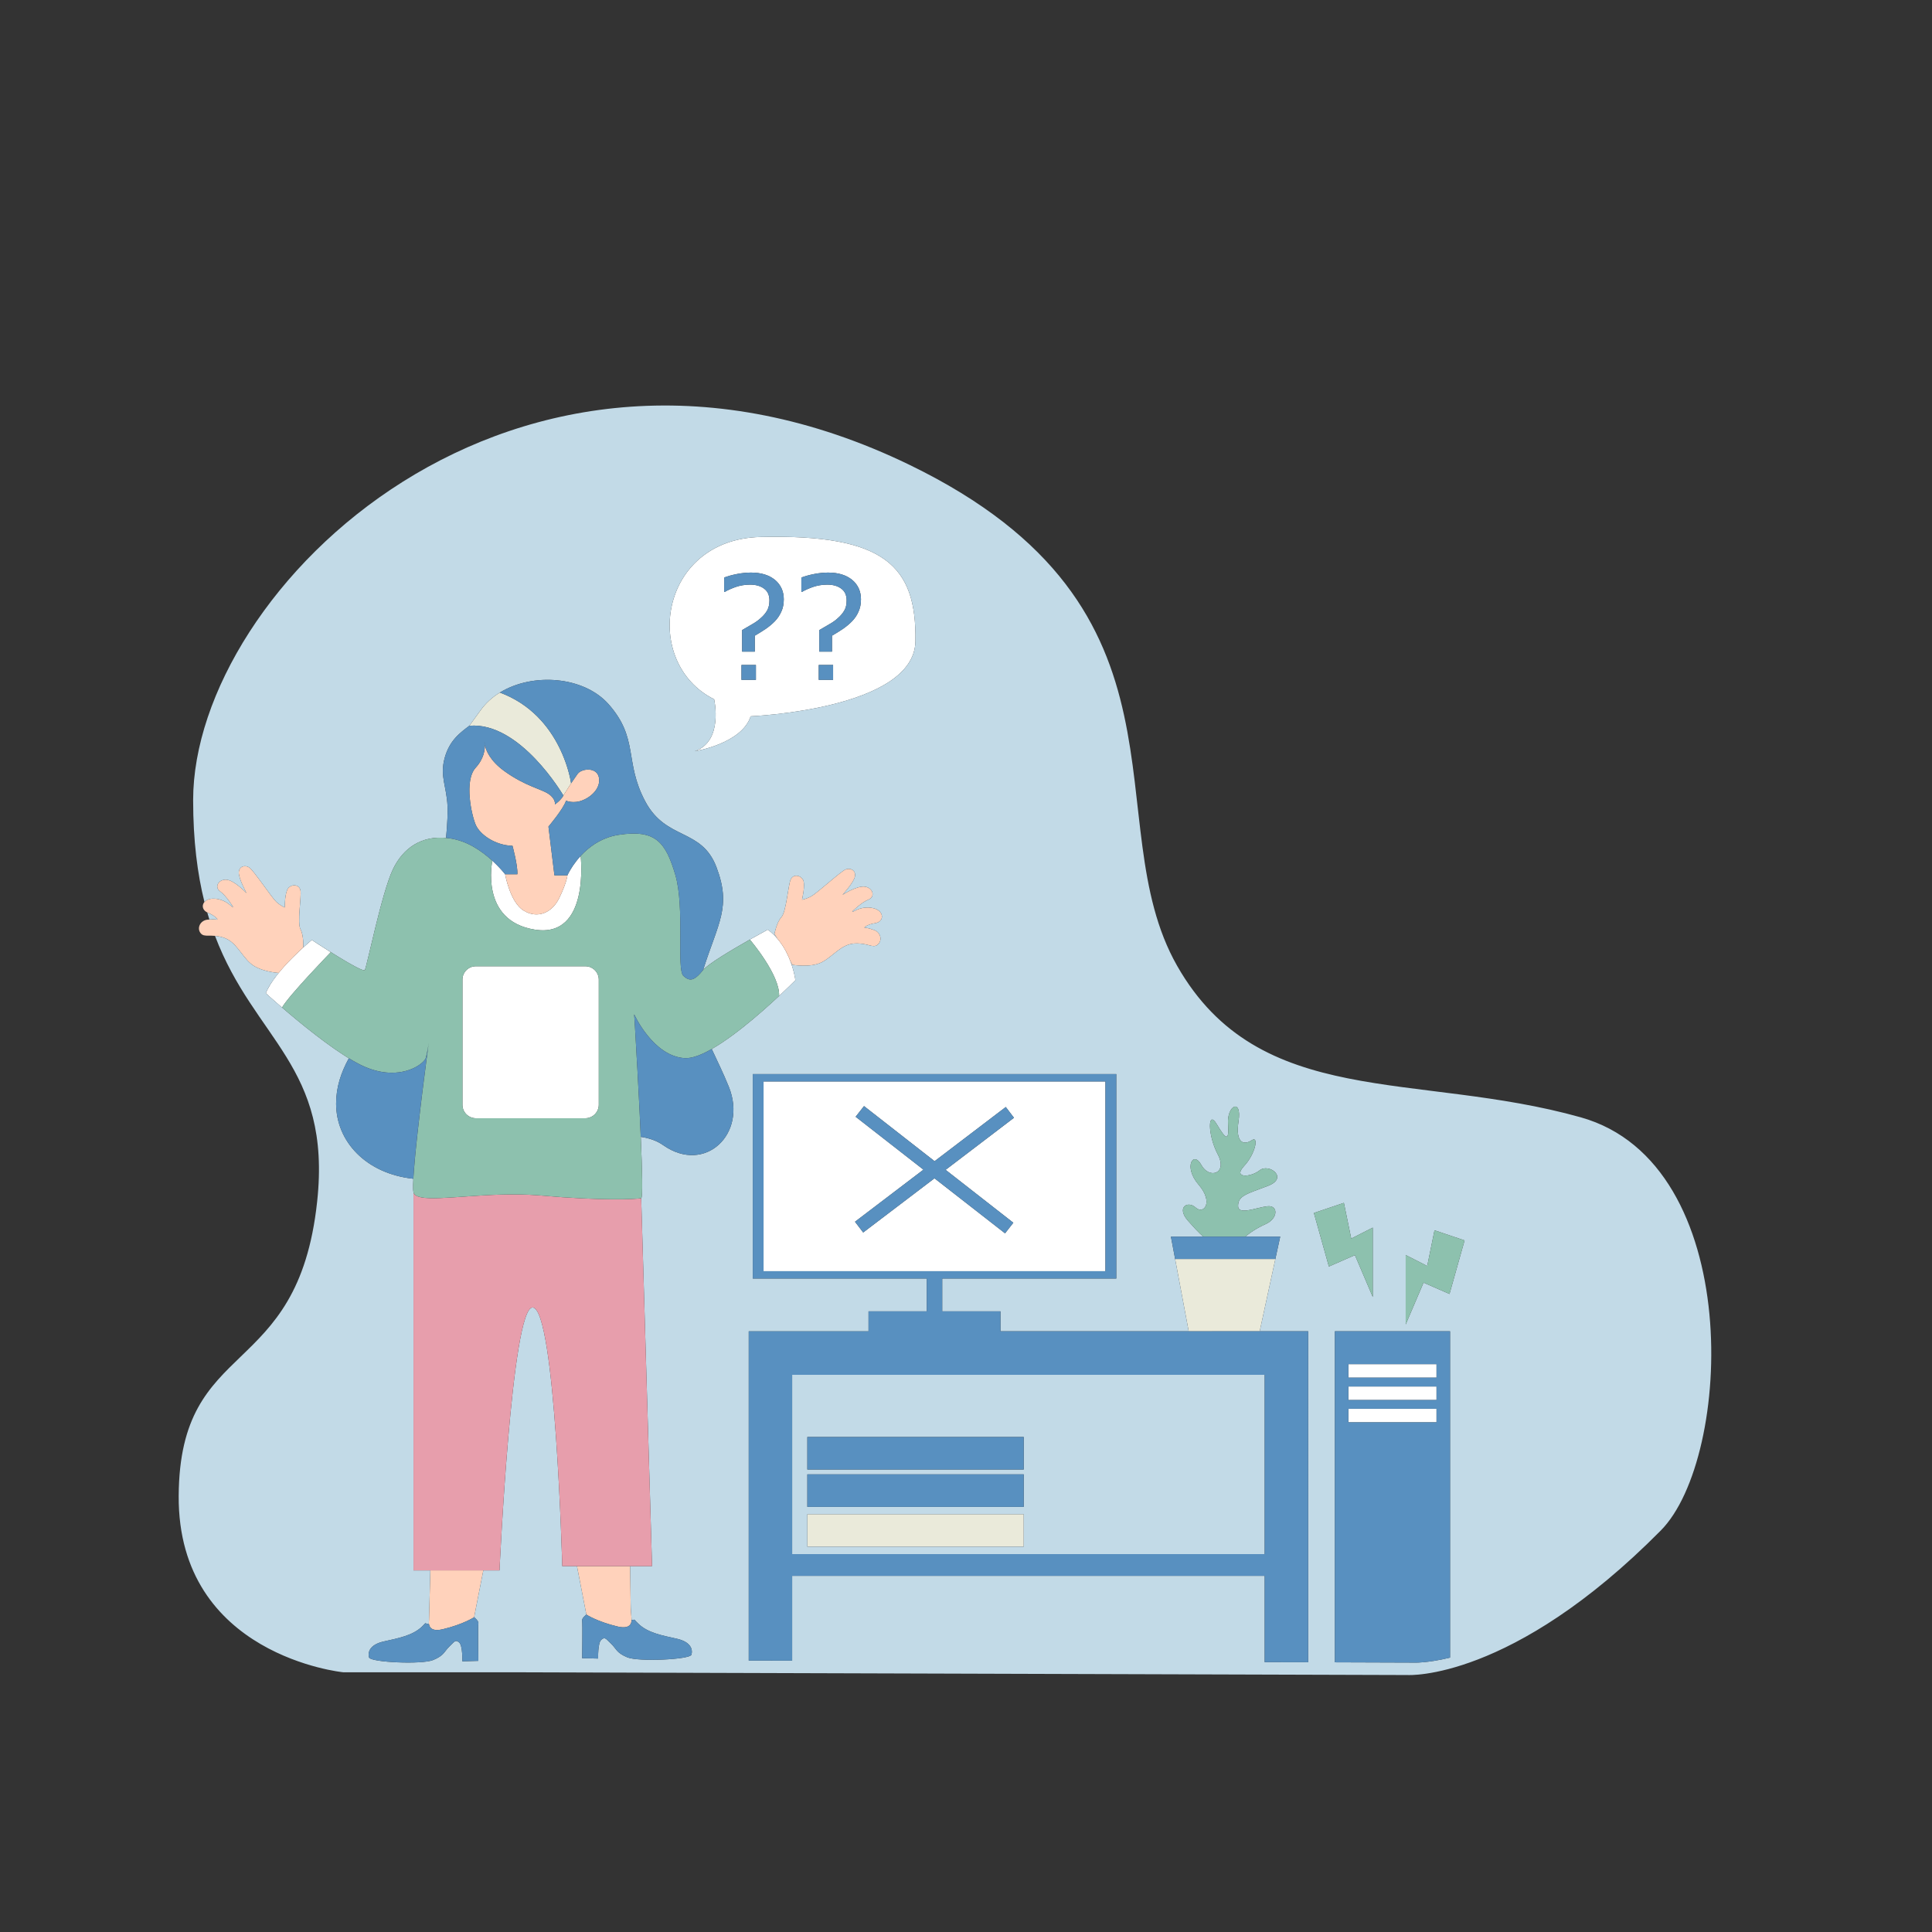 <?xml version="1.0" standalone="no"?>
<svg version="1.1" id="Layer_1" xmlns="http://www.w3.org/2000/svg" xmlns:xlink="http://www.w3.org/1999/xlink" x="0px" y="0px" viewBox="0 0 595.28 595.28" enable-background="new 0 0 595.28 595.28" xml:space="preserve">
<rect x="0" y="0" width="595.28" height="595.28" fill="#333333" stroke="none"/>
<path id="color_x5F_7" fill="#FFFFFF" d="M220.041,215.454c0,0,2.976,13.012-6.01,16.016c0,0,14.513-2.267,17.263-10.771
	c0,0,50.456-2.097,50.769-23.132c0.369-23.187-9.411-33.052-47.792-32.116C203.061,166.216,197.534,204.2,220.041,215.454z
	 M232.909,209.475h-4.45v-4.593h4.45V209.475z M256.692,209.475h-4.422v-4.593h4.422V209.475z M246.911,177.953
	c1.02-0.397,2.296-0.765,3.855-1.077c1.559-0.312,3.033-0.454,4.422-0.454l0,0c0,0,0,0,0.001,0c3.118,0,5.584,0.766,7.398,2.268
	c1.786,1.502,2.693,3.515,2.693,5.981c0,1.446-0.255,2.693-0.765,3.798c-0.482,1.135-1.162,2.097-1.984,2.949
	c-0.822,0.85-1.757,1.616-2.806,2.352c-1.077,0.709-2.182,1.418-3.373,2.098v4.904h-0.001h-3.911h-0.001v-6.633
	c0.963-0.539,1.984-1.134,3.061-1.786c1.106-0.623,2.013-1.276,2.693-1.927c0.85-0.737,1.502-1.531,1.956-2.325
	c0.482-0.821,0.709-1.843,0.709-3.09c0-1.643-0.567-2.862-1.672-3.656c-1.106-0.823-2.552-1.219-4.309-1.219
	c-1.559,0-3.033,0.255-4.449,0.737c-1.389,0.51-2.495,0.992-3.317,1.502h-0.198h-0.001l0,0h-0.001L246.911,177.953L246.911,177.953z
	 M223.129,182.374v-4.421v-0.001c0.992-0.397,2.296-0.765,3.855-1.077c1.559-0.312,3.033-0.454,4.422-0.454
	c3.118,0,5.584,0.766,7.398,2.268c1.786,1.502,2.693,3.515,2.693,5.981l0,0l0,0c0,1.446-0.255,2.693-0.765,3.798
	c-0.51,1.135-1.162,2.097-1.984,2.949c-0.822,0.85-1.757,1.616-2.806,2.352c-1.077,0.709-2.182,1.418-3.373,2.098v4.903v0.001
	h-3.912v-0.001v-6.632v-0.001c0.963-0.539,1.956-1.134,3.061-1.786c1.106-0.623,1.984-1.276,2.693-1.927
	c0.851-0.737,1.503-1.531,1.956-2.325c0.454-0.821,0.709-1.843,0.709-3.089c0-1.643-0.567-2.862-1.672-3.656
	c-1.106-0.823-2.551-1.219-4.309-1.219c-1.559,0-3.033,0.255-4.45,0.737c-1.389,0.51-2.495,0.992-3.318,1.502L223.129,182.374
	L223.129,182.374z M340.598,333.207H235.262v58.478h105.336V333.207z M312.222,376.746L312.222,376.746L312.222,376.746l-2.551,3.26
	l-21.742-16.951l-21.969,16.696l-2.523-3.316l0,0l0,0l21.09-16.044l-20.891-16.299l0,0l0,0l2.58-3.289l21.742,16.98l21.94-16.696
	l2.523,3.316l-21.061,16.044L312.222,376.746z M175.2,268.957c0.01-0.019,0.022-0.041,0.032-0.06
	c0.574-1.078,1.772-3.088,3.677-5.167c0,0.057,2.976,25.455-14.145,22.705c-17.064-2.722-13.067-21.175-13.067-21.232
	c0.304,0.276,0.592,0.546,0.864,0.81c0.002,0.002,0.005,0.005,0.007,0.007c0.004,0.004,0.009,0.009,0.013,0.013
	c0.003,0.003,0.006,0.006,0.01,0.01c0.239,0.231,0.462,0.454,0.676,0.671c0.002,0.002,0.004,0.004,0.006,0.006
	c0.073,0.075,0.145,0.148,0.215,0.221c0.003,0.003,0.005,0.006,0.008,0.009c0.147,0.152,0.288,0.3,0.421,0.441
	c0.001,0.001,0.002,0.002,0.003,0.003c0.119,0.127,0.232,0.249,0.339,0.367c0.002,0.002,0.003,0.004,0.005,0.006
	c0.076,0.083,0.154,0.168,0.223,0.245c0.001,0.001,0.001,0.001,0.002,0.002c0.139,0.155,0.266,0.3,0.381,0.432
	c0.002,0.002,0.004,0.004,0.005,0.006c0.029,0.033,0.062,0.071,0.089,0.102c0.001,0.001,0.001,0.001,0.002,0.002
	c0.132,0.154,0.248,0.292,0.342,0.405l0,0c0.005,0.007,0.013,0.016,0.018,0.022c0.203,0.246,0.31,0.386,0.31,0.386l0,0
	c0,0,1.502,8.589,5.669,11.169c1.302,0.806,2.646,1.197,3.949,1.203c2.867,0.015,5.536-1.829,7.134-5.2
	c0.588-1.233,1.035-2.277,1.374-3.149c1.017-2.615,1.064-3.683,1.064-3.683h0.001c0,0,0.1-0.226,0.297-0.61
	C175.149,269.053,175.172,269.009,175.2,268.957z M184.494,301.856v38.551c0,2.268-1.871,4.139-4.139,4.139h-33.732
	c-2.296,0-4.139-1.871-4.139-4.139v-38.551c0-2.297,1.843-4.139,4.139-4.139h33.732
	C182.623,297.717,184.494,299.559,184.494,301.856z M101.921,293.38c0,0-13.006,13.428-15.015,17.049
	c-0.003,0.005-0.006,0.01-0.009,0.015c-3.033-2.609-4.989-4.422-4.989-4.422c2.748-6.998,14.164-16.404,14.174-16.413l0,0
	c0,0,0.03,0.02,0.074,0.05C96.588,289.947,99.041,291.58,101.921,293.38z M231.043,289.501c-0.001-0.001-0.005-0.005-0.005-0.005
	c0.407-0.228,0.8-0.446,1.178-0.657c2.125-1.183,3.723-2.061,4.195-2.32c0.093-0.051,0.154-0.085,0.154-0.085
	c1.134,0.837,2.12,1.787,2.978,2.796c1.06,1.247,1.924,2.583,2.625,3.905c2.402,4.53,2.901,8.89,2.901,8.89l0,0
	c0,0-0.093,0.094-0.23,0.231c-0.017,0.017-0.031,0.032-0.051,0.051c-0.634,0.635-2.352,2.338-4.736,4.566c0-0.002,0-0.004,0-0.005
	C240.358,300.409,231.141,289.616,231.043,289.501z M442.616,424.482H415.46v-4.168h27.156V424.482z M415.461,431.37v-4.167h27.155
	v4.167H415.461z M415.461,438.23v-4.167h27.155v4.167H415.461z"></path>
<path id="color_x5F_6" fill="#eaeada" d="M144.611,223.618l3.457-4.762c1.587-2.211,3.628-4.054,5.953-5.471l0,0
	c0,0-0.001,0-0.001,0.001c2.343,0.87,4.437,1.944,6.314,3.157c0.041,0.027,0.085,0.051,0.126,0.078
	c0.375,0.245,0.734,0.499,1.091,0.755c0.099,0.071,0.204,0.138,0.302,0.209c0.312,0.228,0.609,0.465,0.908,0.701
	c0.133,0.105,0.272,0.206,0.402,0.312c0.261,0.213,0.508,0.433,0.758,0.651c0.156,0.135,0.318,0.268,0.47,0.405
	c0.223,0.201,0.432,0.408,0.646,0.613c0.167,0.16,0.34,0.317,0.503,0.478c0.19,0.19,0.369,0.384,0.552,0.576
	c0.174,0.182,0.353,0.362,0.521,0.546c0.162,0.177,0.313,0.358,0.469,0.537c0.177,0.203,0.359,0.404,0.53,0.609
	c0.139,0.166,0.267,0.335,0.402,0.502c0.176,0.22,0.357,0.439,0.526,0.661c0.12,0.157,0.231,0.315,0.347,0.473
	c0.172,0.233,0.347,0.466,0.511,0.7c0.104,0.149,0.2,0.298,0.302,0.447c0.165,0.244,0.333,0.487,0.49,0.731
	c0.09,0.139,0.172,0.278,0.259,0.417c0.159,0.253,0.319,0.507,0.469,0.759c0.078,0.131,0.149,0.262,0.225,0.393
	c0.149,0.259,0.3,0.518,0.441,0.774c0.068,0.124,0.13,0.247,0.196,0.371c0.14,0.262,0.281,0.524,0.412,0.783
	c0.059,0.117,0.113,0.231,0.17,0.348c0.13,0.263,0.26,0.525,0.38,0.784c0.052,0.112,0.099,0.221,0.15,0.332
	c0.119,0.26,0.237,0.52,0.347,0.775c0.045,0.105,0.086,0.206,0.13,0.31c0.108,0.255,0.215,0.511,0.315,0.76
	c0.041,0.104,0.078,0.204,0.118,0.306c0.095,0.244,0.191,0.489,0.278,0.726c0.037,0.1,0.07,0.196,0.106,0.296
	c0.084,0.232,0.168,0.464,0.244,0.688c0.034,0.1,0.064,0.194,0.097,0.292c0.072,0.216,0.144,0.433,0.21,0.641
	c0.03,0.095,0.056,0.185,0.085,0.279c0.062,0.201,0.124,0.403,0.18,0.595c0.028,0.096,0.052,0.186,0.079,0.279
	c0.051,0.178,0.102,0.358,0.147,0.526c0.027,0.1,0.05,0.193,0.075,0.289c0.039,0.151,0.08,0.305,0.115,0.447
	c0.025,0.101,0.046,0.193,0.069,0.289c0.03,0.125,0.061,0.252,0.087,0.368c0.024,0.104,0.044,0.198,0.065,0.295
	c0.021,0.094,0.043,0.192,0.061,0.279c0.022,0.106,0.041,0.2,0.06,0.295c0.012,0.062,0.026,0.13,0.037,0.188
	c0.022,0.113,0.04,0.213,0.057,0.307c0.004,0.024,0.01,0.054,0.014,0.077c0.06,0.343,0.087,0.54,0.09,0.561c0,0,0,0,0-0.001v0.001
	c-0.009,0.013-0.018,0.026-0.027,0.039l0.028-0.03l-2.381,3.742l0,0l0,0l0,0C173.58,245.104,160.286,222.287,144.611,223.618z
	 M315.426,466.548h-66.671v10.007h66.671V466.548z M394.456,381.027L394.456,381.027l-1.503,6.888h-30.869l-1.304-6.888
	l5.478,29.169h21.872L394.456,381.027z"></path>
<path id="color_x5F_5" fill="#FFD2BB" d="M148.919,483.867l-2.835,14.428c0,0-3.316,2.183-9.609,3.686
	c-2.647,0.638-3.76-0.034-4.157-1.031c-0.001-0.002-0.001-0.004-0.002-0.006c-0.043-0.109-0.078-0.221-0.105-0.337
	c-0.107-0.457-0.092-0.95-0.031-1.408c0-1.641,0.128-3.215,0.128-4.643l0.283-10.69h16.328V483.867z M92.594,274.416
	c-0.312-1.928-2.636-2.098-3.77-0.794c-1.105,1.304-1.105,5.981-1.105,5.981s-1.191-0.482-2.58-1.729
	c-1.361-1.247-7.001-9.694-8.305-10.573s-3.175-0.425-3.26,1.502c-0.057,1.928,2.381,6.379,2.381,6.379s-3.685-3.94-6.18-4.139
	c-2.494-0.17-3.827,2.324-1.927,3.628c1.871,1.332,3.94,4.706,3.94,4.706s0.227,0.481-0.964-0.567
	c-1.162-1.077-3.742-2.324-6.179-1.814c-2.438,0.511-3.061,3.175-0.567,4.252c2.523,1.049,2.948,2.126,2.948,2.126
	s-1.077-0.255-3.175,0c-2.126,0.256-3.26,2.552-2.069,4.11c1.191,1.56,3.033,0.142,7.03,1.39c3.997,1.246,5.499,5.584,8.504,8.078
	c2.941,2.441,8.311,2.818,8.539,2.833c2.085-2.56,4.526-5.008,6.501-6.862c0.38-0.359,0.749-0.705,1.088-1.017
	c0,0,0.198-3.6-0.85-5.584C91.517,284.365,92.906,276.372,92.594,274.416z M269.391,286.576c-2.013-0.766-3.09-0.766-3.09-0.766
	s0.68-0.935,3.345-1.36c2.693-0.425,2.721-3.203,0.482-4.252c-2.239-1.077-5.046-0.481-6.435,0.284
	c-1.417,0.736-1.049,0.312-1.049,0.312s2.806-2.778,4.932-3.601c2.154-0.85,1.474-3.571-1.021-3.996
	c-2.466-0.426-6.973,2.522-6.973,2.522s3.43-3.714,3.827-5.612c0.397-1.899-1.332-2.778-2.806-2.24
	c-1.474,0.539-8.957,7.398-10.602,8.277c-1.616,0.879-2.891,1.078-2.891,1.078s1.106-4.536,0.34-6.095
	c-0.794-1.531-3.09-1.899-3.855-0.085c-0.765,1.785-1.332,9.893-2.835,11.537c-1.502,1.672-2.154,5.215-2.154,5.215
	c0.292,0.439,0.611,0.927,0.938,1.436c1.06,1.247,1.924,2.583,2.625,3.905c0.517,0.974,0.944,1.939,1.298,2.856
	c0.209,0.413,0.414,0.827,0.61,1.243v0.028c0,0,5.471,0.992,8.986-0.708c3.515-1.729,6.01-5.584,10.176-5.84
	c4.195-0.255,5.641,1.588,7.172,0.369C271.943,289.836,271.404,287.313,269.391,286.576z M194.316,494.156l-0.164-11.621h-16.385
	l2.9,14.94c0,0,3.317,2.182,9.638,3.685c0.292,0.069,0.566,0.122,0.822,0.16c0.256,0.038,0.494,0.062,0.715,0.072
	c2.046,0.094,2.667-0.953,2.766-2.081C194.608,498.458,194.316,496.243,194.316,494.156z M179.648,246.522
	c1.501-0.624,2.897-1.644,3.825-2.89c0.928-1.247,1.388-2.721,1.02-4.252c-0.723-2.919-4.832-2.649-6.289-1.201
	c-0.084,0.084-0.164,0.171-0.229,0.263c-0.037,0.054-0.087,0.125-0.127,0.182c-0.5,0.719-1.189,1.692-1.888,2.728v0.001l0,0
	c0,0.001,0.001,0.01,0.001,0.01l-2.381,3.742l0,0c-0.234,0.52-0.659,1.037-1.099,1.479c-0.734,0.738-1.509,1.27-1.509,1.27
	s0.368-1.672-1.956-3.231c-2.296-1.559-7.115-2.382-13.493-6.945c-4.673-3.341-5.837-6.655-6.15-8.188
	c0.056,1.392-0.201,4.194-2.806,7.054c-3.657,3.997-1.247,14.655,0,17.574c1.248,2.92,5.84,6.322,11.339,6.492
	c0,0,1.672,6.094,1.502,8.759h-0.001v0.001h-3.769c0.002,0.011,1.505,8.59,5.669,11.168c3.124,1.934,6.489,1.477,8.957-0.941
	c0.822-0.806,1.545-1.829,2.125-3.055c0.588-1.233,1.035-2.277,1.374-3.149c1.017-2.615,1.064-3.683,1.064-3.683h-3.996
	l-1.843-15.023l0,0v-0.001c0,0,4.649-5.499,5.414-7.993C174.402,246.693,176.642,247.771,179.648,246.522z"></path>
<path id="color_x5F_4" fill="#c2dae7" d="M193.989,500.77c0.054-0.053,0.099-0.111,0.145-0.169
	C194.088,500.659,194.043,500.717,193.989,500.77z M193.154,501.252c0.075-0.023,0.136-0.056,0.204-0.084
	C193.291,501.196,193.229,501.229,193.154,501.252z M242.803,294.43c0.039,0.085,0.08,0.171,0.118,0.256
	C242.883,294.6,242.843,294.516,242.803,294.43z M193.803,500.919c-0.058,0.043-0.112,0.089-0.177,0.128
	C193.691,501.008,193.745,500.963,193.803,500.919z M132.031,369.149c-0.839-0.037-1.599-0.103-2.229-0.224
	C130.432,369.046,131.191,369.112,132.031,369.149z M192.771,501.333c-0.071,0.012-0.132,0.031-0.207,0.04
	C192.639,501.364,192.7,501.345,192.771,501.333z M194.257,500.437c0.042-0.066,0.076-0.136,0.11-0.207
	C194.333,500.3,194.299,500.37,194.257,500.437z M194.442,500.06c0.029-0.078,0.053-0.159,0.074-0.24
	C194.495,499.901,194.471,499.982,194.442,500.06z M194.556,499.655c0.017-0.088,0.031-0.177,0.041-0.267
	C194.587,499.478,194.573,499.567,194.556,499.655z M90.961,294.263c-0.087,0.085-0.174,0.17-0.263,0.257
	C90.788,294.432,90.873,294.349,90.961,294.263z M214.969,325.279c0.037-0.011,0.073-0.021,0.109-0.036
	c0.014-0.004,0.028-0.011,0.042-0.017C215.07,325.245,215.02,325.262,214.969,325.279z M215.879,324.922
	c0.109-0.043,0.217-0.083,0.334-0.134c0.08-0.034,0.167-0.074,0.25-0.114C216.266,324.763,216.073,324.841,215.879,324.922z
	 M196.383,329.308c0.192,3.492,0.393,7.264,0.583,11.052c-0.182-3.698-0.375-7.376-0.569-10.807
	C196.393,329.47,196.388,329.389,196.383,329.308z M213.524,325.728c0.151-0.031,0.297-0.072,0.478-0.117
	c0.026-0.01,0.06-0.021,0.09-0.031C213.898,325.638,213.712,325.681,213.524,325.728z M211.056,326.036
	c-9.808-0.511-15.647-13.493-15.647-13.493s0,0.005,0,0.006l-0.001-0.003v0.001c0.029,0.064,5.862,12.98,15.646,13.49
	c0.093,0,0.188-0.007,0.28-0.008C211.242,326.03,211.145,326.041,211.056,326.036z M195.626,316.141
	c0.009,0.148,0.018,0.304,0.028,0.46c-0.008-0.135-0.015-0.273-0.022-0.401C195.626,316.179,195.627,316.161,195.626,316.141z
	 M212.918,325.872c0.011-0.001,0.022-0.002,0.035-0.005c0.004,0,0.008-0.002,0.012-0.003
	C212.949,325.867,212.933,325.869,212.918,325.872z M87.386,297.995c0.053-0.059,0.104-0.118,0.157-0.177
	C87.49,297.877,87.438,297.936,87.386,297.995z M340.598,391.685H235.262v0.001L340.598,391.685L340.598,391.685z M64.078,281.248
	c-0.079-0.034-0.145-0.074-0.217-0.111c0.211,0.735,0.427,1.459,0.65,2.171c1.661-0.134,2.515,0.065,2.515,0.065
	S66.601,282.297,64.078,281.248z M244.078,423.604h145.587v55.247H244.078V423.604z M248.755,452.772h66.671v-10.006h-66.671
	V452.772z M248.755,464.28h66.671v-10.006h-66.671V464.28z M248.755,476.555h66.671v-10.007h-66.671V476.555z M89.037,296.207
	c0.078-0.082,0.155-0.162,0.233-0.243C89.192,296.045,89.115,296.126,89.037,296.207z M132.073,321.583
	c-0.003,0.021-0.008,0.052-0.013,0.085c-0.007,0.049-0.017,0.108-0.028,0.18c-0.007,0.047-0.015,0.097-0.024,0.152
	c-0.007,0.043-0.014,0.088-0.022,0.134c0,0.003-0.001,0.005-0.001,0.009c-0.004,0.024-0.007,0.046-0.011,0.071
	c0.002-0.014,0.004-0.033,0.006-0.047c-0.001,0.007-0.003,0.018-0.004,0.025c-0.001,0.008-0.002,0.015-0.003,0.022
	c-0.044,0.335-0.095,0.775-0.177,1.325c0,0,0,0,0,0.028c-0.028,0.226-0.085,0.51-0.113,0.822c-0.028,0.284-0.085,0.596-0.113,0.936
	c0,0,0,0.011,0,0.018c0.313-2.367,0.51-3.807,0.511-3.815C132.081,321.529,132.078,321.549,132.073,321.583z M139.862,258.534
	c-0.437-0.107-0.849-0.163-1.261-0.219c-0.019-0.003-0.038-0.005-0.057-0.007C138.978,258.371,139.415,258.442,139.862,258.534z
	 M195.548,314.784c0,0.142,0,0.312,0.028,0.453v0.059c-0.021-0.353-0.04-0.674-0.058-0.964c0.001,0.009,0.001,0.017,0.002,0.026
	C195.52,314.501,195.52,314.642,195.548,314.784z M197.205,345.255c0.007,0.138,0.013,0.276,0.02,0.413
	c-0.002-0.043-0.004-0.085-0.005-0.128c0-0.028,0-0.028,0-0.028C197.215,345.425,197.21,345.34,197.205,345.255z M132.025,321.867
	c0-0.012,0.002-0.016,0.003-0.028C132.027,321.851,132.025,321.855,132.025,321.867c-0.002,0.011-0.004,0.028-0.006,0.04
	C132.021,321.895,132.023,321.878,132.025,321.867z M511.718,471.57c-45.978,46.46-77.981,44.533-77.981,44.533l-276.01-0.85H105.74
	c0,0-50.967-5.046-50.683-54.341c0.283-49.407,36.68-35.008,42.661-90.68c4.516-41.822-19.34-49.78-31.471-81.876
	c0.742,0.069,1.588,0.213,2.565,0.518c3.997,1.246,5.499,5.584,8.504,8.078c2.941,2.441,8.311,2.818,8.539,2.833
	c0.017-0.021,0.036-0.041,0.054-0.063c-1.728,2.113-3.217,4.304-4,6.3c0,0,1.956,1.813,4.989,4.422
	c0.003-0.005,0.006-0.01,0.009-0.015c2.009-3.621,15.015-17.049,15.015-17.049c-2.88-1.8-5.333-3.433-5.765-3.721
	c-0.044-0.03-0.074-0.05-0.074-0.05c-0.004,0.003-1.649,1.36-3.839,3.423c0.036-0.034,0.077-0.075,0.113-0.109
	c0.38-0.359,0.749-0.705,1.088-1.017c0,0,0.198-3.6-0.85-5.584c-1.077-1.957,0.312-9.95,0-11.906
	c-0.312-1.928-2.636-2.098-3.77-0.794c-1.105,1.304-1.105,5.981-1.105,5.981s-1.191-0.482-2.58-1.729
	c-1.361-1.247-7.001-9.694-8.305-10.573c-1.304-0.879-3.175-0.425-3.26,1.502c-0.057,1.928,2.381,6.379,2.381,6.379
	s-3.685-3.94-6.18-4.139c-2.494-0.17-3.827,2.324-1.927,3.628c1.871,1.332,3.94,4.706,3.94,4.706s0.227,0.481-0.964-0.567
	c-1.162-1.077-3.742-2.324-6.179-1.814c-0.723,0.151-1.281,0.495-1.651,0.927c-2.16-8.641-3.487-18.868-3.487-31.395
	c0-64.829,98.844-162.454,220.791-103.267c91.587,44.447,57.061,109.758,82.375,154.29c25.342,44.532,73.729,32.485,124.384,46.715
	C537.712,358.496,533.885,449.204,511.718,471.57z M220.041,215.454c0,0,2.976,13.012-6.01,16.016c0,0,14.513-2.267,17.263-10.771
	c0,0,50.456-2.097,50.769-23.132c0.369-23.187-9.411-33.052-47.792-32.116C203.061,166.216,197.534,204.2,220.041,215.454z
	 M224.573,334.881c-1.812-4.481-3.682-8.194-5.27-11.652c-0.255,0.142-0.51,0.283-0.794,0.425c-0.142,0.085-0.312,0.171-0.453,0.255
	c-0.227,0.114-0.454,0.228-0.68,0.341c-0.198,0.085-0.369,0.17-0.539,0.255c-0.061,0.023-0.113,0.05-0.169,0.077
	c7.458-3.437,17.455-12.173,23.384-17.711c0,0.001,0,0.001,0,0.002c2.384-2.228,4.102-3.931,4.736-4.566
	c0.02-0.019,0.034-0.034,0.051-0.051c0.137-0.137,0.23-0.231,0.23-0.231s-0.318-2.741-1.643-6.133
	c0.013,0.032,0.029,0.066,0.041,0.099c0.209,0.413,0.414,0.827,0.61,1.243v0.028c0,0,5.471,0.992,8.986-0.708
	c3.515-1.729,6.01-5.584,10.176-5.84c4.195-0.255,5.641,1.588,7.172,0.369c1.532-1.247,0.993-3.77-1.02-4.507
	c-2.013-0.766-3.09-0.766-3.09-0.766s0.68-0.935,3.345-1.36c2.693-0.425,2.721-3.203,0.482-4.252
	c-2.239-1.077-5.046-0.481-6.435,0.284c-1.417,0.736-1.049,0.312-1.049,0.312s2.806-2.778,4.932-3.601
	c2.154-0.85,1.474-3.571-1.021-3.996c-2.466-0.426-6.973,2.522-6.973,2.522s3.43-3.714,3.827-5.612
	c0.397-1.899-1.332-2.778-2.806-2.24c-1.474,0.539-8.957,7.398-10.602,8.277c-1.616,0.879-2.891,1.078-2.891,1.078
	s1.106-4.536,0.34-6.095c-0.794-1.531-3.09-1.899-3.855-0.085c-0.765,1.785-1.332,9.893-2.835,11.537
	c-1.502,1.672-2.154,5.215-2.154,5.215c0.292,0.439,0.611,0.927,0.938,1.436c1.06,1.247,1.924,2.583,2.625,3.905
	c0.01,0.02,0.018,0.039,0.029,0.058c-0.01-0.02-0.019-0.039-0.03-0.058c-0.701-1.322-1.565-2.658-2.625-3.905
	c-0.858-1.009-1.844-1.959-2.978-2.796c0,0-0.061,0.034-0.154,0.085c-0.472,0.259-2.07,1.137-4.195,2.32
	c-0.378,0.211-0.771,0.429-1.178,0.657c0,0,0.004,0.004,0.005,0.005c0,0,0.001,0.001,0.001,0.001
	c-5.348,3.032-12.867,7.483-14.404,9.378c-0.302,0.372-0.589,0.712-0.865,1.016c-1.449,1.598-2.591,2.239-3.867,1.716
	c1.275,0.522,2.417-0.12,3.865-1.717c0.276-0.304,0.563-0.643,0.864-1.015c4.649-14.627,8.76-19.389,4.139-31.635
	c-4.621-12.246-15.506-8.136-21.997-20.381c-6.492-12.246-1.871-19.248-11.254-29.877c-7.625-8.618-23.356-9.837-33.504-3.602
	c0,0,0,0,0,0c-2.325,1.417-4.366,3.26-5.953,5.471l-3.457,4.762h-0.001c-2.721,2.069-6.123,4.422-7.625,10.006
	c-1.502,5.584,0.652,8.73,0.907,14.825c0.085,1.786-0.028,5.272-0.453,9.724c0.119,0.008,0.233,0.029,0.348,0.043
	c-7.761-0.853-13.503,2.911-16.73,9.65c-3.487,7.342-7.994,29.906-8.646,31.012c-0.654,1.036-15.138-8.485-16.253-9.22
	c0.432,0.288,2.885,1.921,5.765,3.721c0,0-13.006,13.428-15.015,17.049c5.568,4.792,14.725,12.307,21.898,16.426
	c0.001,0,0.001,0.001,0.002,0.001c0.223,0.138,0.446,0.255,0.668,0.377c0.213,0.118,0.425,0.235,0.634,0.346
	c0.099,0.05,0.186,0.099,0.281,0.149c0.7,0.365,1.377,0.693,2.02,0.971c3.045,1.316,5.826,1.826,8.26,1.836c0,0,0,0,0,0
	c-2.436-0.009-5.217-0.52-8.263-1.836c-0.369-0.17-0.737-0.34-1.134-0.51c-0.057-0.029-0.142-0.086-0.227-0.113
	c-0.213-0.117-0.435-0.232-0.657-0.348c-0.095-0.05-0.182-0.099-0.281-0.149c-0.009-0.005-0.017-0.009-0.026-0.014
	c-0.057-0.028-0.113-0.057-0.17-0.085c-0.146-0.078-0.292-0.167-0.438-0.247c-0.222-0.122-0.445-0.239-0.668-0.377
	c-0.001,0-0.001-0.001-0.002-0.001c-0.027-0.002-0.055-0.027-0.055-0.027c-0.425-0.227-0.85-0.481-1.276-0.736
	c-2.381,4.365-3.912,8.844-3.912,13.946c0,11.65,9.184,21.571,23.783,23.159c0.399-7.256,2.128-21.656,3.375-31.492
	c0.028-0.028,0.028-0.085,0.028-0.113c0.17-1.446,0.34-2.778,0.51-3.969c0-0.028,0-0.057,0-0.057
	c0.057-0.397,0.113-0.766,0.142-1.134c0.028-0.028,0.028-0.028,0.028-0.057c0.023-0.3,0.07-0.568,0.116-0.831
	c-1.39,10.518-4.942,38.314-4.14,41.82c0.186,0.814,1.029,1.299,2.398,1.562c-1.37-0.263-2.213-0.748-2.399-1.562v116.504h5.188
	l-0.283,10.689c0,1.428-0.128,3.002-0.128,4.643c-0.061,0.458-0.076,0.951,0.031,1.408c-0.015-0.063-0.017-0.13-0.027-0.194
	c-0.422-0.038-0.81-0.125-1.143-0.279c-0.289,0.317-0.618,0.661-1.03,1.055c-2.863,2.75-7.228,3.543-11.735,4.563
	c-4.507,0.992-4.989,3.431-4.564,4.933c0.425,1.502,16.299,2.239,19.758,0.794c3.43-1.418,3.317-2.552,4.989-4.167
	c1.701-1.645,1.871-2.183,3.005-1.248c1.134,0.936,0.992,5.812,0.992,5.812l4.932-0.142c0,0-0.17-10.687,0-11.48
	c0.199-0.824-1.304-1.958-1.304-1.958s-3.317,2.183-9.609,3.686c-2.592,0.625-3.708-0.009-4.126-0.973
	c0.418,0.963,1.534,1.596,4.126,0.972c6.293-1.503,9.609-3.686,9.609-3.686l2.835-14.428v0h4.988c0,0,3.713-81.467,10.233-81.014
	c7.002,0.51,9.099,79.682,9.099,79.682h4.528l2.9,14.94c0,0,3.317,2.182,9.638,3.685c0.292,0.069,0.566,0.122,0.822,0.16
	c0.256,0.038,0.494,0.062,0.715,0.072c0.003,0,0.005,0,0.008,0c-0.003,0-0.005,0-0.009,0c-0.221-0.01-0.46-0.034-0.715-0.072
	c-0.255-0.038-0.529-0.091-0.822-0.16c-6.321-1.503-9.638-3.685-9.638-3.685s-1.502,1.105-1.304,1.927c0.17,0.822,0,11.509,0,11.509
	l4.932,0.113c0,0-0.142-4.875,0.992-5.811c1.134-0.936,1.304-0.369,3.005,1.247c1.701,1.616,1.559,2.749,4.989,4.195
	c3.458,1.417,19.332,0.681,19.757-0.822c0.455-1.502-0.055-3.94-4.562-4.933c-4.507-0.992-8.872-1.813-11.735-4.563
	c-0.524-0.491-0.928-0.918-1.256-1.297c-0.226,0.043-0.463,0.071-0.719,0.071c-0.05,0-0.093-0.012-0.142-0.014
	c-0.002,0.059-0.012,0.118-0.016,0.177c-0.007-0.875-0.291-3.056-0.291-5.118l-0.164-11.621h6.753l-3.345-113.357
	c-1.331,0.312-12.159,0.85-30.84-0.823c-0.36-0.032-0.72-0.057-1.081-0.083c0.361,0.026,0.722,0.051,1.082,0.083
	c18.68,1.673,29.509,1.135,30.841,0.822c0.514-0.12,0.311-8.567-0.132-18.9c-0.005-0.001-0.009-0.002-0.013-0.003
	c0-0.001,0,0,0-0.001c0,0.001,0,0,0,0.001c0.004,0.001,0.008,0.002,0.013,0.003c2.66,0.397,5.007,1.219,6.96,2.604
	C217.231,361.867,230.384,349.365,224.573,334.881z M403.073,410.195h-13.408h-1.535l6.326-29.168l-1.503,6.888l1.502-6.888h-10.743
	c0.007-0.006,2.328-2.128,6.235-3.854c3.94-1.758,3.94-5.925,0.51-5.499c-3.43,0.396-9.071,2.892-8.986-0.171
	c0.059-3.091,2.582-3.601,9.158-6.095c6.576-2.494,0.34-7.087-2.495-4.819c-2.835,2.239-8.334,2.495-4.847-1.275
	c3.515-3.741,4.677-9.496,2.409-7.993c-2.239,1.502-5.159,1.246-4.082-5.896c1.105-7.172-3.657-4.848-3.232,0.907
	c0.397,5.754-0.765,4.592-3.515,0c-2.75-4.593-2.835,3.316,0.34,9.325c3.175,6.01-2.665,7.768-5.074,3.26
	c-2.438-4.507-5.584,0.567-0.85,6.066c4.762,5.5,1.587,9.354-0.879,7.087c-2.438-2.239-6.038-0.085-2.353,4.082
	c3.63,4.136,4.716,4.864,4.732,4.875H360.78l5.478,29.168l-58.003,0.001v-6.151h-17.943v-10.119h53.631V330.94H231.946v62.986
	h53.603v10.119h-17.943v6.151h-36.908v101.452l13.38,0.028V485.54h145.587v26.588l13.408,0.028V410.195z M409.451,390.239
	l8.022-3.515l5.499,12.897v-21.373l-6.633,3.373l-2.267-10.997l-9.241,3.118L409.451,390.239z M446.783,410.195h-35.49v101.99
	l24.236,0.086c0,0,4.026,0.227,11.254-1.531V410.195z M451.262,382.189l-9.269-3.118l-2.24,10.998l-6.633-3.373v21.373l5.499-12.869
	l7.994,3.486L451.262,382.189z M133.991,369.182c5.615-0.064,14.193-1.1,23.334-1.166
	C148.184,368.083,139.606,369.119,133.991,369.182z M132.081,321.527L132.081,321.527c0,0-0.005,0.022-0.009,0.028
	C132.076,321.549,132.081,321.527,132.081,321.527z"></path>
<path id="color_x5F_3" fill="#e79eac" d="M129.802,368.925c-1.37-0.263-2.213-0.748-2.399-1.562v116.504h5.188h16.328h4.988
	c0,0,3.713-81.467,10.233-81.014c7.002,0.51,9.099,79.682,9.099,79.682h27.666l-3.345-113.357c-1.331,0.312-12.159,0.85-30.84-0.823
	c-0.36-0.032-0.72-0.057-1.081-0.083C150.819,367.166,135.597,370.036,129.802,368.925z"></path>
<path id="color_x5F_2" fill="#8dc1ae" d="M438.619,395.2l-5.499,12.869v-21.373l6.633,3.373l2.24-10.998l9.269,3.118l-4.649,16.497
	L438.619,395.2z M422.972,399.621v-21.373l-6.633,3.373l-2.267-10.997l-9.241,3.118l4.62,16.497l8.022-3.515L422.972,399.621z
	 M197.417,350.274c0.004,0.001,0.008,0.002,0.013,0.003c0.443,10.333,0.646,18.78,0.132,18.9
	c-1.332,0.313-12.161,0.851-30.841-0.822c-0.36-0.032-0.721-0.057-1.082-0.083c-14.82-1.106-30.043,1.764-35.837,0.653
	c-1.369-0.263-2.212-0.748-2.398-1.562c-0.802-3.506,2.75-31.302,4.14-41.82c0.01-0.06,0.016-0.132,0.026-0.19
	c0-0.01,0-0.006,0-0.01c0.314-2.373,0.511-3.816,0.511-3.816s-0.028,0.029-0.028,0.085c0,0.058-0.028,0.142-0.028,0.255
	c-0.013,0.079-0.027,0.173-0.04,0.276c-0.004,0.024-0.007,0.046-0.011,0.071c0.002-0.014,0.004-0.033,0.006-0.047
	c-0.101,0.617-0.273,1.608-0.497,2.632c-0.003,0.016-0.007,0.031-0.01,0.047c-0.035,0.158-0.071,0.316-0.108,0.474
	c-0.009,0.04-0.019,0.079-0.029,0.118c-0.034,0.143-0.069,0.286-0.105,0.426c-0.367,1.446-4.335,4.694-10.559,4.67
	c-2.435-0.01-5.216-0.52-8.261-1.836c-0.643-0.278-1.32-0.606-2.02-0.971c-0.095-0.05-0.182-0.099-0.281-0.149
	c-0.209-0.111-0.421-0.228-0.634-0.346c-0.222-0.122-0.445-0.239-0.668-0.377c-0.001,0-0.001-0.001-0.002-0.001
	c-7.173-4.119-16.33-11.634-21.898-16.426c2.009-3.621,15.015-17.049,15.015-17.049c-2.88-1.8-5.333-3.433-5.765-3.721
	c1.115,0.735,15.599,10.256,16.253,9.22c0.652-1.106,5.159-23.67,8.646-31.012c3.231-6.748,8.983-10.514,16.759-9.648
	c0.232,0.026,0.463,0.051,0.7,0.085c0.458,0.066,0.919,0.14,1.391,0.239l0,0c0.184,0.038,0.361,0.096,0.543,0.14
	c5.02,1.211,9.369,4.664,12.113,7.331c-0.273-0.263-0.561-0.534-0.864-0.81c0,0.057-3.997,18.51,13.067,21.232
	c17.121,2.75,14.145-22.648,14.145-22.705c-1.905,2.078-3.103,4.088-3.677,5.167c1.352-2.548,6.187-10.316,15.496-11.686
	c11.169-1.672,14.343,2.154,17.348,12.331c2.977,10.148,0.312,29.169,2.495,31.153c1.885,1.761,3.271,1.331,5.202-0.799
	c0.276-0.304,0.563-0.644,0.865-1.016c1.537-1.895,9.057-6.346,14.405-9.378c0.099,0.114,9.316,10.908,9.01,17.366
	c-5.935,5.544-15.949,14.296-23.411,17.726c-0.051,0.023-0.102,0.045-0.151,0.068c-0.22,0.099-0.432,0.184-0.647,0.274
	c-0.065,0.025-0.138,0.059-0.198,0.079c-0.179,0.078-0.337,0.15-0.512,0.206c-0.079,0.03-0.155,0.053-0.234,0.082
	c-0.139,0.049-0.278,0.099-0.417,0.139c-0.134,0.045-0.259,0.089-0.379,0.134c-0.211,0.064-0.412,0.11-0.616,0.161
	c-0.027,0.005-0.053,0.013-0.082,0.017c-0.161,0.054-0.295,0.08-0.429,0.108c-0.048,0.01-0.092,0.013-0.139,0.022
	c-0.178,0.038-0.347,0.069-0.51,0.069c-0.053,0.014-0.113,0.027-0.169,0.037c-0.009,0.001-0.018,0.003-0.027,0.004
	c-0.054,0.009-0.106,0.016-0.144,0.016c-0.034,0.003-0.062,0.003-0.095,0.005c-0.288,0.022-0.571,0.035-0.839,0.021
	c-9.808-0.511-15.647-13.493-15.647-13.493s0,0.005,0,0.006l-0.001-0.003c0,0,0,0,0,0.057c0,0.028,0,0.085,0,0.142
	c0,0.028,0,0.057,0,0.085c0.027,0.27,0.055,0.753,0.106,1.435c0.019,0.311,0.04,0.661,0.063,1.047c0,0.012,0,0.031,0,0.041
	c0,0.17,0.028,0.369,0.028,0.539c0,0.082,0.01,0.152,0.02,0.227c0.012,0.203,0.025,0.415,0.038,0.633
	c0.055,0.983,0.125,2.099,0.197,3.365v0.028c0.085,1.531,0.17,3.231,0.283,5.046c0,0.028,0,0.028,0,0.057
	c0.075,1.229,0.15,2.507,0.226,3.805c0.211,3.831,0.434,8.012,0.641,12.184c0.042,0.869,0.085,1.739,0.125,2.606
	c0,0.057,0,0.113,0,0.17c0.021,0.388,0.043,0.762,0.065,1.142c0.013,0.268,0.025,0.537,0.038,0.804
	c0.056,1.449,0.13,2.894,0.181,4.291C197.417,350.245,197.417,350.245,197.417,350.274z M184.494,301.856
	c0-2.297-1.871-4.139-4.139-4.139h-33.732c-2.296,0-4.139,1.842-4.139,4.139v38.551c0,2.268,1.843,4.139,4.139,4.139h33.732
	c2.268,0,4.139-1.871,4.139-4.139L184.494,301.856L184.494,301.856z M389.947,377.173c3.94-1.758,3.94-5.925,0.51-5.499
	c-3.43,0.396-9.071,2.892-8.986-0.171c0.059-3.091,2.582-3.601,9.158-6.095s0.34-7.087-2.495-4.819
	c-2.835,2.239-8.334,2.495-4.847-1.275c3.515-3.741,4.677-9.496,2.409-7.993c-2.239,1.502-5.159,1.246-4.082-5.896
	c1.105-7.172-3.657-4.848-3.232,0.907c0.397,5.754-0.765,4.592-3.515,0c-2.75-4.593-2.835,3.316,0.34,9.325
	c3.175,6.01-2.665,7.768-5.074,3.26c-2.438-4.507-5.584,0.567-0.85,6.066c4.762,5.5,1.587,9.354-0.879,7.087
	c-2.438-2.239-6.038-0.085-2.353,4.082c3.631,4.137,4.717,4.865,4.732,4.875h12.929C383.719,381.021,386.04,378.899,389.947,377.173
	z"></path>
<path id="color_x5F_1" fill="#5890c0" d="M157.905,260.611c0,0,1.672,6.092,1.502,8.758v0.001h-3.77c0,0-0.107-0.14-0.31-0.386
	c-0.002-0.002-0.002-0.003-0.004-0.005c-0.004-0.005-0.011-0.012-0.015-0.017c-0.094-0.114-0.209-0.251-0.342-0.405
	c-0.03-0.035-0.064-0.074-0.096-0.11c-0.115-0.133-0.242-0.277-0.381-0.432c-0.072-0.081-0.152-0.167-0.23-0.253
	c-0.107-0.118-0.22-0.24-0.339-0.367c-0.136-0.146-0.282-0.297-0.433-0.454c-0.07-0.073-0.142-0.146-0.215-0.221
	c-0.217-0.222-0.448-0.45-0.691-0.687c-0.004-0.004-0.009-0.009-0.013-0.013c-2.743-2.667-7.096-6.126-12.12-7.337
	c-0.182-0.044-0.359-0.102-0.543-0.14l0,0c-0.454-0.114-0.879-0.17-1.304-0.228c-0.03-0.004-0.057-0.006-0.087-0.011
	c-0.237-0.034-0.468-0.059-0.7-0.085c-0.124-0.014-0.247-0.037-0.375-0.046c0.425-4.452,0.538-7.938,0.453-9.724
	c-0.255-6.095-2.409-9.241-0.907-14.825s4.904-7.937,7.625-10.006h0.001c15.675-1.331,28.969,21.486,28.969,21.486l0,0
	c-0.234,0.52-0.659,1.037-1.098,1.479c-0.734,0.738-1.509,1.27-1.509,1.27s0.368-1.672-1.956-3.231
	c-2.296-1.559-7.115-2.382-13.493-6.945c-4.673-3.341-5.837-6.655-6.15-8.188c0-0.001-0.001-0.003-0.001-0.004
	c-0.028-0.538-0.085-0.879-0.085-0.879s-0.028,0.341,0.085,0.879c0.057,1.39-0.198,4.196-2.806,7.059
	c-3.657,3.997-1.247,14.655,0,17.574C147.813,257.039,152.406,260.441,157.905,260.611z M190.728,257.21
	c11.169-1.672,14.343,2.154,17.348,12.331c2.977,10.148,0.312,29.169,2.495,31.153c1.885,1.761,3.271,1.331,5.202-0.799
	c0.276-0.304,0.563-0.643,0.864-1.015c4.649-14.627,8.76-19.389,4.139-31.635s-15.506-8.136-21.997-20.381
	c-6.492-12.246-1.871-19.248-11.254-29.877c-7.625-8.618-23.356-9.837-33.504-3.602c0,0-0.001,0-0.001,0.001
	c2.343,0.87,4.437,1.944,6.314,3.157c0.041,0.027,0.085,0.051,0.126,0.078c0.375,0.245,0.734,0.499,1.091,0.755
	c0.099,0.071,0.204,0.138,0.302,0.209c0.312,0.228,0.609,0.465,0.908,0.701c0.133,0.105,0.272,0.206,0.402,0.312
	c0.261,0.213,0.508,0.433,0.758,0.651c0.156,0.136,0.318,0.268,0.47,0.405c0.223,0.201,0.432,0.408,0.646,0.613
	c0.167,0.16,0.34,0.317,0.503,0.478c0.19,0.19,0.369,0.384,0.552,0.576c0.174,0.182,0.353,0.362,0.521,0.546
	c0.162,0.177,0.313,0.358,0.469,0.537c0.177,0.203,0.359,0.404,0.53,0.609c0.139,0.166,0.267,0.335,0.402,0.502
	c0.177,0.22,0.357,0.439,0.526,0.661c0.12,0.157,0.231,0.315,0.347,0.473c0.172,0.233,0.347,0.466,0.511,0.7
	c0.104,0.149,0.2,0.298,0.302,0.447c0.165,0.244,0.333,0.487,0.49,0.731c0.09,0.139,0.172,0.278,0.259,0.417
	c0.159,0.253,0.319,0.507,0.469,0.759c0.078,0.131,0.149,0.262,0.225,0.393c0.149,0.259,0.3,0.518,0.441,0.774
	c0.068,0.124,0.13,0.247,0.196,0.371c0.14,0.262,0.281,0.524,0.412,0.783c0.059,0.117,0.113,0.231,0.17,0.348
	c0.13,0.263,0.26,0.525,0.38,0.784c0.052,0.112,0.099,0.221,0.15,0.332c0.119,0.26,0.237,0.52,0.347,0.775
	c0.045,0.105,0.086,0.206,0.13,0.31c0.108,0.255,0.215,0.51,0.315,0.76c0.041,0.104,0.078,0.204,0.118,0.306
	c0.095,0.244,0.191,0.488,0.278,0.726c0.037,0.1,0.07,0.196,0.106,0.296c0.084,0.232,0.167,0.464,0.244,0.688
	c0.034,0.1,0.064,0.194,0.097,0.292c0.072,0.217,0.144,0.433,0.21,0.641c0.03,0.095,0.056,0.185,0.085,0.279
	c0.062,0.202,0.124,0.403,0.18,0.595c0.028,0.096,0.052,0.186,0.079,0.279c0.051,0.179,0.102,0.358,0.147,0.526
	c0.027,0.1,0.05,0.193,0.075,0.289c0.039,0.152,0.08,0.305,0.115,0.447c0.025,0.101,0.046,0.193,0.069,0.289
	c0.03,0.125,0.061,0.252,0.087,0.368c0.024,0.104,0.044,0.198,0.065,0.295c0.021,0.094,0.042,0.192,0.061,0.279
	c0.022,0.106,0.041,0.2,0.06,0.295c0.013,0.063,0.026,0.13,0.037,0.188c0.022,0.113,0.04,0.213,0.057,0.307
	c0.004,0.025,0.01,0.053,0.014,0.077c0.06,0.343,0.087,0.54,0.09,0.561c0,0,0,0,0-0.001c0.7-1.036,1.389-2.01,1.888-2.728
	c0.04-0.058,0.088-0.126,0.125-0.18c0.066-0.092,0.146-0.18,0.231-0.265c1.457-1.448,5.566-1.719,6.289,1.201
	c0.368,1.531-0.092,3.005-1.02,4.252c-0.928,1.247-2.324,2.268-3.827,2.892c-3.005,1.247-5.244,0.17-5.244,0.17
	c-0.765,2.494-5.413,7.992-5.414,7.993l0,0l1.843,15.023h3.997c0,0,0.1-0.226,0.297-0.61c0.024-0.047,0.047-0.092,0.075-0.144
	c0.01-0.019,0.022-0.041,0.032-0.06C176.584,266.349,181.419,258.581,190.728,257.21z M146.084,498.296c0,0-3.317,2.183-9.609,3.686
	c-2.647,0.638-3.76-0.034-4.157-1.032c-0.001-0.002-0.001-0.004-0.002-0.006c-0.043-0.109-0.078-0.221-0.105-0.337
	c-0.015-0.063-0.017-0.13-0.027-0.194c-0.422-0.038-0.81-0.125-1.143-0.279c-0.289,0.317-0.618,0.661-1.03,1.055
	c-2.863,2.75-7.228,3.543-11.735,4.563c-4.507,0.992-4.989,3.431-4.564,4.933c0.425,1.502,16.299,2.239,19.758,0.794
	c3.43-1.418,3.317-2.552,4.989-4.167c1.701-1.645,1.871-2.183,3.005-1.248c1.134,0.936,0.992,5.812,0.992,5.812l4.932-0.142
	c0,0-0.17-10.687,0-11.48C147.587,499.43,146.084,498.296,146.084,498.296z M130.72,331.704c0.028-0.028,0.028-0.085,0.028-0.113
	c0.17-1.446,0.34-2.778,0.51-3.969c0-0.028,0-0.057,0-0.057c0.057-0.397,0.113-0.766,0.142-1.134
	c0.028-0.028,0.028-0.028,0.028-0.057c0.023-0.3,0.07-0.568,0.116-0.831c0.01-0.06,0.016-0.132,0.026-0.19c0-0.01,0-0.006,0-0.01
	c0-0.007,0-0.018,0-0.018c0.028-0.34,0.085-0.652,0.113-0.936c0.028-0.312,0.085-0.596,0.113-0.822c0-0.028,0-0.028,0-0.028
	c0.082-0.55,0.133-0.99,0.177-1.325c0.002-0.014,0.004-0.033,0.006-0.047c-0.101,0.617-0.273,1.608-0.497,2.632
	c-0.003,0.016-0.007,0.031-0.01,0.047c-0.035,0.158-0.071,0.316-0.108,0.474c-0.009,0.04-0.019,0.079-0.029,0.118
	c-0.034,0.143-0.069,0.286-0.105,0.426c-0.367,1.446-4.335,4.694-10.559,4.67c-2.436-0.009-5.217-0.52-8.263-1.836
	c-0.369-0.17-0.737-0.34-1.134-0.51c-0.057-0.029-0.142-0.086-0.227-0.113c-0.213-0.117-0.435-0.232-0.657-0.348
	c-0.095-0.05-0.182-0.099-0.281-0.149c-0.009-0.005-0.017-0.009-0.026-0.014c-0.057-0.028-0.113-0.057-0.17-0.085
	c-0.146-0.078-0.292-0.167-0.438-0.247c-0.222-0.122-0.445-0.239-0.668-0.377c-0.001,0-0.001-0.001-0.002-0.001
	c-0.027-0.002-0.055-0.027-0.055-0.027c-0.425-0.227-0.85-0.481-1.276-0.736c-2.381,4.365-3.912,8.844-3.912,13.946
	c0,11.65,9.184,21.571,23.783,23.159C127.744,355.94,129.473,341.54,130.72,331.704z M247.109,182.375
	c0.824-0.51,1.93-0.992,3.318-1.502c1.417-0.482,2.891-0.737,4.45-0.737l0,0c1.757,0,3.203,0.396,4.309,1.219
	c1.105,0.794,1.672,2.013,1.672,3.656c0,1.247-0.227,2.269-0.709,3.09c-0.454,0.794-1.106,1.588-1.956,2.325
	c-0.68,0.651-1.587,1.304-2.693,1.927c-1.077,0.652-2.098,1.247-3.061,1.786v6.633h3.912v-4.904c1.191-0.68,2.296-1.389,3.373-2.098
	c1.049-0.736,1.984-1.502,2.806-2.352c0.822-0.852,1.502-1.814,1.984-2.949c0.51-1.105,0.765-2.352,0.765-3.798
	c0-2.466-0.907-4.479-2.693-5.981c-1.814-1.502-4.28-2.268-7.398-2.268l0,0c-1.389,0-2.863,0.142-4.422,0.454
	c-1.559,0.312-2.835,0.68-3.855,1.077v4.422L247.109,182.375L247.109,182.375z M208.475,504.9
	c-4.507-0.992-8.872-1.813-11.735-4.563c-0.524-0.491-0.928-0.918-1.256-1.297c-0.226,0.043-0.463,0.071-0.719,0.071
	c-0.05,0-0.093-0.012-0.142-0.014c-0.038,1.206-0.606,2.395-2.782,2.295c-0.221-0.01-0.46-0.034-0.715-0.072
	s-0.529-0.091-0.822-0.16c-6.321-1.503-9.638-3.685-9.638-3.685s-1.502,1.105-1.304,1.927c0.17,0.822,0,11.509,0,11.509l4.932,0.113
	c0,0-0.142-4.875,0.992-5.811s1.304-0.369,3.005,1.247s1.559,2.749,4.989,4.195c3.458,1.417,19.332,0.681,19.757-0.822
	C213.492,508.331,212.982,505.893,208.475,504.9z M252.27,209.475h4.422v-4.593h-4.422L252.27,209.475L252.27,209.475z
	 M392.953,387.915l1.502-6.888H360.78l1.304,6.888H392.953z M389.665,410.195h13.408v101.961l-13.408-0.028V485.54H244.078v26.136
	l-13.38-0.028V410.196h36.908v-6.151h17.943v-10.119h-53.603V330.94h111.997v62.986h-53.631v10.119h17.943v6.151L389.665,410.195
	L389.665,410.195z M340.598,391.686v-58.479H235.262v58.479H340.598z M389.665,423.604H244.078v55.247h145.587V423.604z
	 M315.426,454.274h-66.671v10.006h66.671V454.274z M446.783,410.195V510.74c-7.228,1.758-11.254,1.531-11.254,1.531l-24.236-0.086
	v-101.99H446.783z M442.616,434.063H415.46v4.168h27.156V434.063z M442.616,427.203H415.46v4.167h27.156V427.203z M442.616,420.314
	H415.46v4.168h27.156V420.314z M315.426,442.766h-66.671v10.006h66.671V442.766z M235.404,181.354
	c1.105,0.794,1.672,2.013,1.672,3.656c0,0,0,0,0,0.001c0,1.247-0.255,2.268-0.709,3.089c-0.453,0.794-1.105,1.588-1.956,2.325
	c-0.709,0.651-1.587,1.304-2.693,1.927c-1.105,0.652-2.098,1.247-3.061,1.786v6.633h3.912v-4.904
	c1.191-0.68,2.296-1.389,3.373-2.098c1.049-0.736,1.984-1.502,2.806-2.352c0.822-0.852,1.474-1.814,1.984-2.949
	c0.51-1.105,0.765-2.352,0.765-3.797l0,0c0-2.466-0.907-4.479-2.693-5.981c-1.814-1.502-4.28-2.268-7.398-2.268
	c-1.389,0-2.863,0.142-4.422,0.454c-1.559,0.312-2.863,0.68-3.855,1.077v4.422h0.198c0.822-0.51,1.927-0.992,3.317-1.502
	c1.417-0.482,2.891-0.737,4.45-0.737C232.853,180.136,234.298,180.532,235.404,181.354z M219.303,323.229
	c-0.255,0.142-0.51,0.283-0.794,0.425c-0.142,0.085-0.312,0.171-0.453,0.255c-0.227,0.114-0.454,0.228-0.68,0.341
	c-0.198,0.085-0.369,0.17-0.539,0.255c-0.071,0.027-0.129,0.058-0.195,0.089c-0.051,0.023-0.102,0.045-0.151,0.068
	c-0.091,0.044-0.189,0.088-0.278,0.126c-0.129,0.056-0.248,0.1-0.369,0.148c-0.065,0.025-0.138,0.059-0.198,0.079
	c-0.179,0.078-0.337,0.15-0.512,0.206c-0.019,0.006-0.036,0.017-0.055,0.022c-0.059,0.025-0.119,0.038-0.178,0.059
	c-0.139,0.049-0.278,0.099-0.417,0.139c-0.134,0.045-0.259,0.089-0.379,0.134c-0.033,0.012-0.073,0.024-0.103,0.036
	c-0.195,0.049-0.349,0.094-0.513,0.125c-0.027,0.005-0.053,0.013-0.082,0.017c-0.161,0.054-0.295,0.08-0.429,0.108
	c-0.008,0.002-0.017,0.005-0.025,0.006c-0.041,0.01-0.074,0.007-0.114,0.015c-0.178,0.038-0.347,0.069-0.51,0.069
	c-0.053,0.014-0.113,0.027-0.169,0.037c-0.01,0.002-0.017,0.003-0.027,0.004c-0.054,0.009-0.106,0.016-0.144,0.016
	c-0.034,0.003-0.062,0.003-0.095,0.005c-0.297,0.021-0.56,0.024-0.84,0.024c-9.784-0.51-15.617-13.426-15.646-13.49l-0.001-0.003
	c0,0,0,0,0,0.057v0.227c0.027,0.27,0.055,0.753,0.106,1.435c0.003,0.033,0.004,0.061,0.007,0.095c0,0.143,0,0.284,0.028,0.426
	c0,0.142,0,0.312,0.028,0.453v0.113c0,0.17,0.028,0.369,0.028,0.539c0,0.082,0.01,0.152,0.02,0.227c0.004,0.028,0,0.054,0.008,0.085
	c0.009,0.175,0.02,0.363,0.03,0.547c0.055,0.983,0.125,2.099,0.197,3.365v0.028c0.085,1.531,0.17,3.231,0.283,5.046
	c0,0.028,0,0.028,0,0.057c0.075,1.229,0.15,2.507,0.226,3.805c0.01,0.169,0.02,0.334,0.029,0.504
	c0.209,3.701,0.418,7.688,0.612,11.68c0.042,0.869,0.085,1.739,0.125,2.606v0.17c0.021,0.388,0.043,0.762,0.065,1.142
	c0.007,0.12,0.014,0.239,0.02,0.361c0,0,0,0,0,0.028c0.005,0.139,0.012,0.276,0.017,0.414c0.056,1.449,0.13,2.894,0.181,4.291
	c0,0,0,0,0,0.029c0.004,0.001,0.008,0.002,0.013,0.003c2.66,0.397,5.007,1.219,6.96,2.604c12.841,8.986,25.994-3.516,20.183-18
	C222.761,330.4,220.891,326.687,219.303,323.229z M232.909,204.882h-4.45v4.593h4.45V204.882z M309.898,341.087l-21.94,16.696
	l-21.742-16.98l-2.58,3.289l20.891,16.299l0,0l-21.09,16.044l2.523,3.316l21.969-16.696l21.742,16.951l2.551-3.26l0,0
	l-20.863-16.299l21.061-16.044L309.898,341.087z M131.981,322.167c0.001-0.009,0.002-0.015,0.004-0.024
	c0.014-0.103,0.028-0.197,0.04-0.276c0-0.113,0.028-0.197,0.028-0.255c0-0.056,0.028-0.085,0.028-0.085s-0.003,0.021-0.008,0.056
	c-0.003,0.021-0.008,0.052-0.013,0.085c-0.007,0.049-0.017,0.108-0.028,0.18c-0.007,0.047-0.015,0.097-0.024,0.152
	C131.999,322.054,131.991,322.105,131.981,322.167z M175.96,241.353c0,0.001,0.001,0.01,0.001,0.01l-0.028,0.03
	C175.942,241.379,175.951,241.366,175.96,241.353L175.96,241.353z"></path>
</svg>